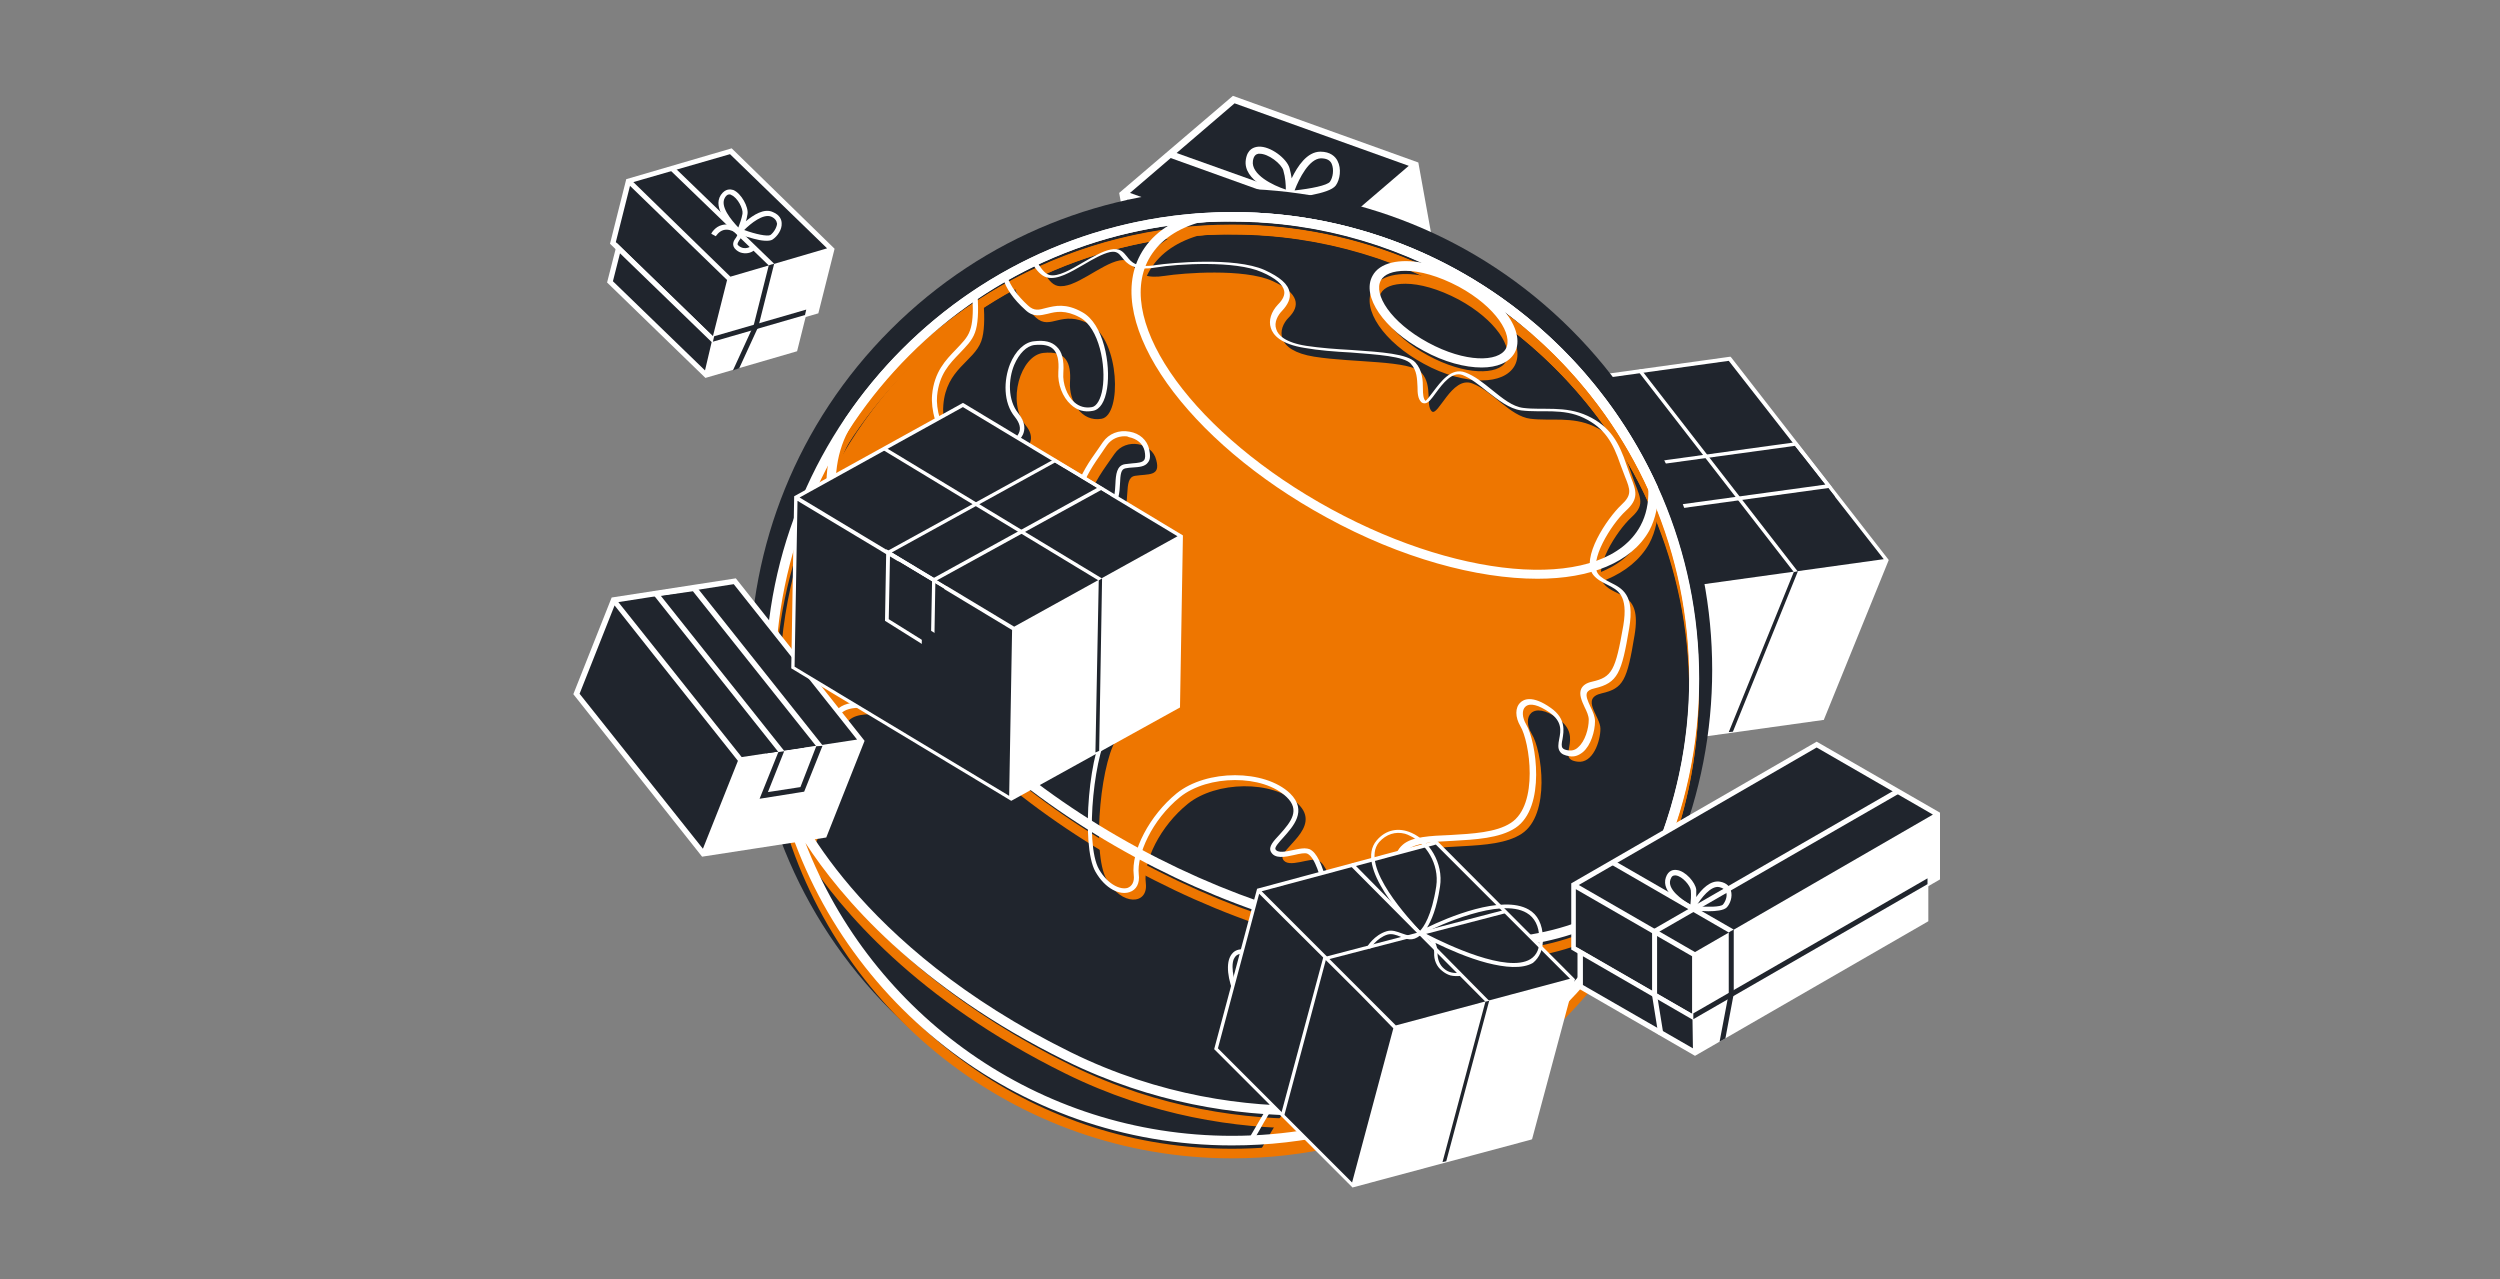 <svg width="600" height="307" viewBox="0 0 600 307" fill="none" xmlns="http://www.w3.org/2000/svg">
<rect x="0" y="0" width="600" height="307" fill="#808080" stroke="none"/>
<g clip-path="url(#clip0_1192:30548)">
<path d="M269.6 46.6L273.3 67.3L316.9 82.9L313.2 62.3L269.6 46.6Z" fill="#20252D"/>
<path d="M339.7 39.6L313.2 62.3L269.6 46.6L296.1 23.9L339.7 39.6Z" fill="#20252D"/>
<path d="M295.9 23L268.6 46.3L272.5 67.9L317 83.9L344.3 60.6L340.4 39L295.9 23ZM315.8 81.6L274 66.6L270.6 47.9L312.4 62.9L315.8 81.6ZM271.2 46.3L296.3 24.8L338.1 39.8L313 61.3L271.2 46.3Z" fill="white"/>
<path d="M316.9 82.9L319.1 94.2L277.7 79.3L275.7 68.1L316.9 82.9Z" fill="#20252D"/>
<path d="M316.7 82L274.6 66.9L277 80L319.3 95.2L343 74.8L340.6 61.5L316.7 82ZM278.4 78.7L276.7 69.4L316.1 83.6L317.9 93L278.4 78.7Z" fill="white"/>
<path d="M316.5 83.3L316.2 81.5L340.1 61L340.5 62.9L316.5 83.3Z" fill="#20252D"/>
<path d="M322.9 53L280.6 37.8L281.2 36.3L324.3 51.7L322.9 53Z" fill="white"/>
<path d="M328 87.7L326.3 89.1L326.5 72.9L322.9 53L324.3 51.7L328.1 72.7L328 87.7Z" fill="#20252D"/>
<path d="M321 38.6C320.5 37.6 319.3 36.4 316.9 36.4C313.7 36.4 311.4 39.9 310 42.8C309.9 42 309.7 41.2 309.5 40.4C308.9 38.1 304.9 35 302 35.2C301 35.3 299.4 35.7 299 38.3C298.2 43.4 305.9 46.3 308.4 47.2L308.3 47.6L309.4 47.5L310.3 47.7V47.4C311.4 47.3 313.1 47.1 314.8 46.8C317.3 46.3 319.8 45.6 320.6 44.5C321.6 43.1 322 40.5 321 38.6ZM300.7 38.6C300.9 37.3 301.5 37 302 36.9C302.1 36.9 302.2 36.9 302.2 36.9C304.4 36.8 307.6 39.4 308 40.9C308.5 42.6 308.6 44.4 308.6 45.5C305.5 44.5 300.2 41.9 300.7 38.6ZM319.2 43.6C318.6 44.5 314.5 45.3 310.7 45.7C311.8 42.8 314.2 38.1 317 38C318.3 38 319.2 38.4 319.6 39.3C320.2 40.7 319.9 42.6 319.2 43.6Z" fill="white"/>
<path d="M313.2 52.8C312.6 52.9 311.8 52.9 311 52.7C308.7 52.1 309 50.2 309.2 49.2C309.3 48.7 309.4 48.1 309.2 47.9C309.1 47.8 308.8 47.6 308.4 47.6C306.8 47.4 305.5 47.7 304.6 48.4C303.3 49.5 303.1 51.3 303.1 51.4L301.4 51.3C301.4 51.2 301.6 48.7 303.4 47.2C304.7 46.2 306.4 45.8 308.5 46C309.4 46.1 310 46.4 310.4 47C311 47.8 310.8 48.7 310.7 49.5C310.5 50.8 310.6 51 311.3 51.2C313.8 51.9 315 49.6 315.1 49.5L316.6 50.3C316.3 51.1 315.1 52.5 313.2 52.8Z" fill="white"/>
<path d="M407.3 140.801L369.5 92.401L415.1 86.101L452.9 134.401L407.3 140.801Z" fill="#20252D"/>
<path d="M369.5 92.4L354.2 130.4L391.9 178.8L407.3 140.8L369.5 92.4Z" fill="#20252D"/>
<path d="M415.5 85.801L415.3 85.601L369.2 92.001L353.6 130.401L391.7 179.201L437.5 172.801H437.7L453.3 134.401L415.5 85.801ZM391.8 178.001L354.6 130.401L369.6 93.301L387.9 116.701L406.8 140.901L391.8 178.001ZM370.3 92.801L414.9 86.601L452.1 134.201L407.5 140.401L370.3 92.801Z" fill="white"/>
<path d="M363.6 138.301L359.9 133.601C359.1 132.601 359 130.801 359.5 129.401L361.5 124.501C362 123.201 363.1 122.901 363.9 123.901L367.6 128.601C368.4 129.601 368.5 131.401 368 132.801L366 137.701C365.5 139.001 364.4 139.301 363.6 138.301Z" fill="#EE7600"/>
<path d="M363.1 136.701L359.6 132.201C358.7 131.001 358.4 128.901 358.9 127.501L361 122.201C361.6 120.801 362.8 120.601 363.7 121.801L367.2 126.301C368.1 127.501 368.4 129.601 367.9 131.001L365.8 136.301C365.2 137.701 364 137.901 363.1 136.701ZM363.6 122.501C362.9 121.601 362 121.701 361.5 122.801L359.4 128.101C359 129.201 359.2 130.801 359.9 131.701L363.4 136.201C364.1 137.101 365 137.001 365.5 135.901L367.6 130.601C368 129.501 367.8 127.901 367.1 127.001L363.6 122.501Z" fill="white"/>
<path d="M365.4 131.501C365.5 131.601 365.7 131.601 365.7 131.401C365.9 130.001 365.6 128.301 364.8 127.201C364 126.201 363 126.101 362.3 126.901C362.2 127.001 362.2 127.301 362.3 127.401L365.4 131.501Z" fill="#20252D"/>
<path d="M365.2 130.8L362.1 126.8C362 126.7 361.9 126.4 361.9 126.2C361.9 126 361.9 125.8 362 125.7C362.8 124.8 363.9 124.9 364.8 126C365.7 127.1 366.1 129 365.8 130.6C365.8 130.8 365.7 130.9 365.6 131C365.5 131 365.3 131 365.2 130.8ZM362.4 126.3L365.5 130.3C365.7 129.1 365.3 127.5 364.6 126.6C363.9 125.7 363 125.6 362.4 126.3Z" fill="white"/>
<path d="M361.7 132.1C361.4 131.7 361.3 130.9 361.5 130.4L361.6 130.1L362 130.6L361.9 130.9C361.8 131.1 361.9 131.4 362 131.5C362.1 131.7 362.3 131.6 362.4 131.4L363.7 128.2L364.1 128.7L362.8 131.9C362.5 132.5 362 132.5 361.7 132.1Z" fill="white"/>
<path d="M371.8 148.801L368.1 144.101C367.3 143.101 367.2 141.301 367.7 139.901L369.7 135.001C370.2 133.701 371.3 133.401 372.1 134.401L375.8 139.101C376.6 140.101 376.7 141.901 376.2 143.301L374.2 148.201C373.6 149.401 372.6 149.701 371.8 148.801Z" fill="#EE7600"/>
<path d="M371.3 147.201L367.8 142.701C366.9 141.501 366.6 139.401 367.1 138.001L369.2 132.701C369.8 131.301 371 131.101 371.9 132.301L375.4 136.801C376.3 138.001 376.6 140.101 376.1 141.501L374 146.801C373.4 148.201 372.2 148.401 371.3 147.201ZM371.7 133.001C371 132.101 370.1 132.201 369.6 133.301L367.5 138.601C367.1 139.701 367.3 141.301 368 142.201L371.5 146.701C372.2 147.601 373.1 147.501 373.6 146.401L375.7 141.101C376.1 140.001 375.9 138.401 375.2 137.501L371.7 133.001Z" fill="white"/>
<path d="M373.8 142.601L373.2 137.801C373.2 137.501 373 137.301 372.8 137.301L370.1 137.901C370 137.901 370 138.201 370.1 138.301L370.8 139.301C370.9 139.401 370.9 139.701 370.9 139.801L369.7 142.801C369.6 143.001 369.7 143.201 369.8 143.301L371.1 144.901C371.2 145.001 371.3 145.001 371.4 144.901L372.6 141.901C372.7 141.701 372.8 141.701 372.9 141.901L373.6 142.901C373.7 142.901 373.8 142.801 373.8 142.601Z" fill="#20252D"/>
<path d="M370.8 144.201L369.5 142.601C369.3 142.301 369.2 141.901 369.4 141.601L370.6 138.601L369.9 137.701C369.8 137.501 369.7 137.301 369.7 137.101C369.7 136.901 369.8 136.701 370 136.701L372.7 136.101C372.8 136.101 373 136.101 373.1 136.301C373.2 136.501 373.3 136.701 373.3 137.001L373.9 141.801C373.9 142.001 373.9 142.301 373.8 142.401C373.7 142.501 373.5 142.501 373.4 142.301L372.7 141.301L371.5 144.301C371.3 144.401 371 144.501 370.8 144.201ZM370.3 137.301L370.9 138.001C371.1 138.301 371.2 138.701 371 139.101L369.8 142.101L371.1 143.701L372.3 140.701C372.4 140.401 372.7 140.301 372.9 140.601L373.5 141.301L373 136.901C373 136.801 373 136.801 373 136.801C373 136.801 373 136.801 372.9 136.801L370.3 137.301Z" fill="white"/>
<path d="M440.4 119.201L395.8 125.301L388 115.201L432.5 109.101L440.4 119.201Z" fill="#20252D"/>
<path d="M393.2 123.401L384.7 112.501L431.2 106.101L439.7 117.001L393.2 123.401ZM386.3 113.101L393.6 122.401L438.1 116.301L430.8 107.001L386.3 113.101Z" fill="white"/>
<path d="M387.1 115.701L381 130.801L388.8 141.101L395 125.801L387.1 115.701Z" fill="#20252D"/>
<path d="M387.3 139.101L378.9 128.001L385.4 112.001L393.9 122.901L387.3 139.101ZM379.9 127.801L387.1 137.301L392.9 122.901L385.6 113.601L379.9 127.801Z" fill="white"/>
<path d="M388.3 157.8L380.5 147.8L386.9 132.2L394.6 142.1L388.3 157.8Z" fill="#20252D"/>
<path d="M388.4 158.4L380.1 147.8L386.7 131.4L395 142L388.4 158.4ZM380.9 147.7L388.2 157.1L394.2 142.2L386.9 132.8L380.9 147.7Z" fill="white"/>
<path d="M388.1 155.301L383 148.701L387.5 137.601L392.6 144.101L388.1 155.301Z" fill="#EE7600"/>
<path d="M388 154.5L382.4 147.3L387.2 135.4L392.8 142.6L388 154.5ZM383.1 147.2L387.7 153.1L391.9 142.7L387.3 136.8L383.1 147.2Z" fill="white"/>
<path d="M387.6 160.901C385.5 158.301 384.9 153.601 386.1 150.501C387.4 147.401 390 147.001 392.1 149.701C394.2 152.301 394.8 157.001 393.6 160.101C392.4 163.201 389.7 163.501 387.6 160.901ZM391.9 150.301C390.1 148.001 387.7 148.301 386.6 151.001C385.5 153.801 386.1 157.901 387.9 160.201C389.7 162.501 392.1 162.201 393.2 159.501C394.3 156.801 393.7 152.601 391.9 150.301Z" fill="white"/>
<path d="M388.2 159.5C386.7 157.6 386.2 154.1 387.1 151.8C388 149.5 390 149.2 391.5 151.2C393 153.1 393.5 156.6 392.6 158.9C391.7 161.1 389.7 161.4 388.2 159.5ZM391.3 151.8C390 150.1 388.3 150.4 387.5 152.3C386.7 154.2 387.1 157.2 388.4 158.8C389.7 160.5 391.4 160.2 392.2 158.3C393 156.4 392.6 153.5 391.3 151.8Z" fill="white"/>
<path d="M430.6 137.401L393 88.901L393.8 88.601L431.5 137.201L430.6 137.401Z" fill="white"/>
<path d="M415.9 175.601L414.9 175.701L430.5 137.301L431.5 137.101L415.9 175.601Z" fill="#20252D"/>
<path d="M377.096 242.449C422.201 197.344 422.201 124.214 377.096 79.109C331.99 34.004 258.861 34.004 213.755 79.109C168.65 124.214 168.65 197.344 213.755 242.449C258.861 287.554 331.99 287.554 377.096 242.449Z" fill="#20252D"/>
<path d="M369 142C354.5 142 336.3 137.1 318.4 127.3C284.8 109 264.7 80.7 273.7 64.2C276.2 59.6 280.6 56.3 286.9 54.4H287.2C290.4 54.2 293.2 54 295.8 54C339.6 54 379.7 79.8 397.8 119.8L397.9 120V120.2C398.1 124 397.4 127.5 395.8 130.5C391.5 138.1 381.7 142 369 142ZM287.4 56.6C281.8 58.3 277.9 61.3 275.7 65.3C267.3 80.7 287 107.6 319.5 125.3C352 143 385.3 144.8 393.7 129.3C395.1 126.7 395.7 123.8 395.6 120.5C377.8 81.5 338.6 56.3 295.8 56.3C293.2 56.2 290.5 56.3 287.4 56.6Z" fill="#EE7600"/>
<path d="M351.8 230.9C351.1 230.9 350.4 230.9 349.8 230.9C325.3 230.5 297.8 222.6 272.2 208.7C246.6 194.8 225 176 211.5 155.8C198.4 136.2 194.8 117.9 201.6 105.4L202.9 103.2C223.9 72.3 258.5 53.9 295.7 53.9C357.5 53.9 407.7 104.2 407.7 165.9C407.7 181.9 404.4 197.3 397.8 211.9L397.3 213.1L397.2 213C390.2 224.5 373.8 230.9 351.8 230.9ZM295.7 56.2C259.3 56.2 225.3 74.2 204.8 104.4L203.6 106.5C197.3 118.2 200.9 135.6 213.4 154.5C226.7 174.4 247.9 192.9 273.2 206.6C298.5 220.3 325.7 228.1 349.8 228.6C372.6 229 389.4 222.6 395.7 210.9L396 210.4C402.2 196.3 405.4 181.4 405.4 166C405.4 105.5 356.2 56.2 295.7 56.2Z" fill="#EE7600"/>
<path d="M407.7 166C407.7 104.2 357.4 54 295.7 54C233.9 54 183.7 104.3 183.7 166C183.7 175.8 185 185.3 187.3 194.3V194.4C199.9 242.5 243.7 278 295.7 278C313.2 278 329.8 274 344.5 266.8C344.6 266.8 344.6 266.8 344.6 266.8C382 248.5 407.7 210.2 407.7 166ZM342.7 85.3C333.7 80.4 329.6 73.7 331.4 70.4C332.2 68.9 334.3 68.1 337.3 68.1C340.7 68.1 345.2 69.3 350.1 71.9C359.1 76.8 363.2 83.5 361.4 86.8C359.6 90 351.7 90.2 342.7 85.3ZM295.7 275.7C249.1 275.7 209.2 246.5 193.3 205.4C201.7 218.3 219.9 240 255.8 257.7C276.7 268 296.9 270.8 312.8 270.8C320.4 270.8 327.1 270.1 332.3 269.4C320.8 273.5 308.5 275.7 295.7 275.7ZM343.7 264.6C340.1 265.7 300.1 276.9 256.9 255.6C205.2 230.1 190.6 196.3 189.6 193.6C187.3 184.7 186.1 175.5 186.1 165.9C186.1 105.4 235.3 56.2 295.8 56.2C312.2 56.2 327.7 59.8 341.6 66.2C335.9 65.1 331.1 66.1 329.4 69.3C326.7 74.2 332.1 82.1 341.7 87.3C346.6 90 351.6 91.3 355.6 91.3C359.3 91.3 362.2 90.1 363.5 87.8C365 85.1 364 81.4 361.1 77.8C388 97.8 405.5 129.9 405.5 165.9C405.4 209.3 380.2 246.8 343.7 264.6Z" fill="#EE7600"/>
<path d="M384.9 140.101C382.2 136.601 387.9 127.501 391.6 124.101C395.2 120.801 393.4 119.201 391.6 113.801C389.8 108.301 387.7 104.701 382.5 102.301C377.3 99.901 372.2 101.101 367.3 100.501C362.4 99.901 358.2 93.801 353.3 92.001C348.4 90.201 345.1 100.201 343.6 98.701C342.1 97.201 343.9 92.601 341.2 89.501C338.5 86.401 324.8 87.101 315.4 85.601C306 84.101 306.6 78.901 309.3 76.201C312 73.501 312 70.401 305.3 67.401C298.5 64.401 284 65.501 279.6 66.201C270.8 67.601 273.2 61.601 268.7 62.501C264.1 63.401 257.8 69.501 253.8 68.601C252.4 68.301 251.3 66.701 250.4 65.101C248 66.201 245.7 67.501 243.4 68.701C244.2 71.601 246.5 74.201 248.6 76.201C252.2 79.501 254.7 74.101 261.7 77.901C268.7 81.701 269.3 99.601 264.4 100.501C259.5 101.401 256.5 96.201 256.8 91.701C257.1 87.101 255.9 84.101 250.4 84.701C244.9 85.301 241.6 96.501 246.1 102.001C250.7 107.501 242.5 111.101 235.8 111.101C229.1 111.101 225.9 102.401 226.4 97.201C227.1 88.501 233.7 86.801 235.5 81.901C236.3 79.701 236.3 76.201 236.1 73.101C206.5 93.001 187.1 126.801 187.1 165.101C187.1 178.901 189.6 192.101 194.3 204.301C195.7 202.701 196.7 200.901 196.7 199.301C196.8 194.601 193.4 189.901 196.7 190.501C200 191.101 201.3 189.301 201.7 179.001C202.2 168.701 208.5 172.301 217.5 171.101C226.5 169.901 227.1 169.901 222.9 165.101C218.7 160.301 216.2 150.801 216.6 140.501C217.1 129.001 226.1 116.501 229.2 117.101C232.2 117.701 229.9 121.601 226.1 129.401C222 138.001 222.5 156.401 229.1 161.601C235.8 166.801 253.1 159.901 251.6 154.701C250.1 149.501 243.4 151.701 241.9 141.501C240.4 131.401 248.9 126.701 247.7 134.301C246.5 141.901 254.1 150.101 259.2 152.201C264.4 154.301 265.6 161.901 263.7 166.901C260.7 174.601 272.9 172.001 268.6 176.501C264.3 181.101 261.9 204.701 265.6 211.101C269.2 217.501 275.6 217.201 275 212.001C274.3 206.801 278.4 198.301 285.1 192.901C291.8 187.501 305.4 187.101 311.5 192.901C317.6 198.701 306.6 203.801 307.9 206.201C309.1 208.601 314.6 205.601 316.4 206.501C318.2 207.401 319.4 211.101 320.3 214.701C321.2 218.301 322.9 224.501 327.6 226.001C333.6 227.801 340.9 223.501 341.2 218.701C341.5 213.801 335.1 209.001 339.4 205.301C343.7 201.701 358.2 204.701 365.2 200.101C372.2 195.501 370.1 180.101 367.6 176.101C365.2 172.201 367.6 167.901 374 172.501C380.4 177.101 373.1 182.101 378.6 182.801C382.3 183.301 384.1 177.901 384.1 174.901C384.1 171.901 379.2 167.601 384.4 166.401C389.6 165.201 390.5 163.401 392.3 152.401C394.1 141.701 387.7 143.601 384.9 140.101ZM272.4 114.201C269.2 114.701 271.9 121.501 268.7 124.001C265.5 126.401 259.4 125.001 260.9 120.601C262.6 115.501 264.8 112.801 267.5 108.901C270.2 105.001 276.5 106.201 277.5 110.401C278.6 114.401 275.6 113.701 272.4 114.201Z" fill="#EE7600"/>
<path d="M328.2 224.9C327.1 224.9 326.1 224.8 325.1 224.4C319.9 222.8 318.2 216.001 317.4 212.701C317 211.001 315.7 205.8 313.8 204.9C313.2 204.6 311.9 204.901 310.6 205.201C308.4 205.701 305.9 206.2 305 204.4C304.4 203.2 305.6 201.901 307.1 200.301C310 197.101 312 194.401 308.8 191.301C303.1 185.801 289.9 185.901 283.2 191.301C276.4 196.801 272.8 205.201 273.3 209.801C273.6 212.001 272.7 213.601 271.1 214.101C268.8 214.901 265.3 213.401 262.9 209.201C259.3 202.901 261.4 178.801 266 173.901C266.8 173.101 266.8 172.701 266.8 172.601C266.7 172.201 265.7 171.801 264.8 171.501C262.5 170.601 259.1 169.301 261 164.501C262.9 159.601 261.5 152.501 256.8 150.601C251.3 148.301 243.7 139.801 244.9 132.101C245.2 130.301 244.9 129.401 244.5 129.101C244.1 128.801 243.5 129.201 243.2 129.301C241.6 130.301 239.5 133.801 240.3 139.301C241.2 145.101 243.8 146.701 246.1 148.101C247.8 149.101 249.4 150.101 250 152.401C250.5 154.101 249.4 156.101 246.7 157.901C241.6 161.401 231.5 163.801 226.5 160.001C219.3 154.501 219.3 135.401 223.3 127.101C223.7 126.201 224.2 125.301 224.5 124.501C226.6 120.201 228.1 117.101 227.6 116.001C227.5 115.801 227.4 115.601 226.8 115.501C226.7 115.501 226.2 115.501 225.1 116.301C221.1 119.401 215.3 129.401 214.9 138.401C214.5 148.301 216.9 157.801 221.1 162.601C223.1 164.901 224.1 166.101 223.7 167.201C223.2 168.501 221.2 168.801 215.7 169.501H215.4C213 169.801 210.8 169.801 208.9 169.801C203.4 169.801 200.4 169.801 200.1 176.801C199.8 184.001 199.1 187.1 197.5 188.4C196.5 189.2 195.3 189.1 194.4 188.9C193.9 188.8 193.7 188.9 193.7 188.9C193.5 189.2 193.9 190.601 194.2 191.701C194.6 193.301 195.2 195.201 195.1 197.201C195.1 198.801 194.2 200.701 192.5 202.601L191.9 203.301L191.6 202.4C186.8 189.8 184.4 176.501 184.4 162.901C184.4 125.701 202.8 91.201 233.7 70.4L234.5 69.8L234.6 70.8C234.9 74.9 234.7 77.9 234 79.8C233.3 81.8 231.8 83.201 230.3 84.8C227.9 87.3 225.4 89.8 224.9 95.001C224.6 98.1 225.8 102.801 228.4 105.801C229.9 107.401 231.7 108.301 233.7 108.301C238 108.301 243.2 106.701 244.5 104.001C245.1 102.801 244.7 101.501 243.6 100.101C240.7 96.6 240.9 91.201 242.4 87.4C243.7 84.201 245.9 82.1 248.2 81.9C250.7 81.6 252.4 82.001 253.6 83.201C254.9 84.4 255.4 86.4 255.2 89.501C255 92.1 256.1 95.001 257.8 96.501C259 97.6 260.5 98.001 262.1 97.701C263.2 97.501 264.2 95.8 264.6 93.3C265.5 87.8 263.8 78.701 259.2 76.201C255.7 74.3 253.4 74.8 251.5 75.3C249.7 75.701 248 76.201 246.1 74.4C243.2 71.8 241.4 69.201 240.7 66.701L240.6 66.3L241 66.1C243.5 64.701 245.8 63.501 248 62.401L248.5 62.2L248.8 62.7C249.7 64.201 250.7 65.701 251.9 66.001C253.9 66.501 257 64.701 259.9 63.001C262.2 61.7 264.5 60.3 266.5 59.901C268.8 59.401 269.6 60.501 270.5 61.6C271.5 62.901 272.7 64.4 277.5 63.6C280.9 63.1 296.3 61.6 303.5 64.8C307.2 66.501 309.2 68.201 309.5 70.201C309.8 71.6 309.1 73.1 307.7 74.6C306.7 75.6 305.7 77.4 306.3 79.001C306.7 80.4 308.4 82.201 313.5 83.001C316.8 83.501 320.7 83.8 324.5 84.001C331.6 84.501 337.8 84.9 339.7 87.001C341.4 88.9 341.5 91.3 341.5 93.3C341.5 94.6 341.6 95.701 342.1 96.201C342.4 96.1 343.2 95.001 343.9 94.1C345.8 91.6 348.3 88.1 351.7 89.4C353.9 90.201 356 91.9 358.1 93.6C360.6 95.6 363 97.6 365.6 97.9C370.4 98.501 375.6 97.3 381 99.8C386.4 102.301 388.6 106.201 390.4 111.701C390.8 112.801 391.1 113.701 391.4 114.501C392.7 117.801 393.4 119.701 390.2 122.601C386.6 125.901 381.2 134.801 383.6 137.801C384.3 138.701 385.4 139.201 386.5 139.801C389.3 141.201 392.4 142.701 391 150.801C389.2 161.501 388.3 163.901 382.7 165.201C381.7 165.401 381.1 165.801 380.9 166.201C380.5 167.001 381.1 168.301 381.7 169.601C382.3 170.801 382.8 172.001 382.8 173.101C382.8 175.501 381.8 178.901 379.9 180.501C378.9 181.301 377.9 181.701 376.7 181.501C375.5 181.301 374.8 181.001 374.4 180.401C373.8 179.601 374 178.501 374.2 177.401C374.6 175.401 375 173.201 371.9 171.001C369.3 169.201 367.2 168.601 366.1 169.601C365.2 170.401 365.3 172.201 366.3 173.901C368.7 177.901 371.1 193.801 363.7 198.701C359.9 201.201 354 201.501 348.7 201.801C344.1 202.001 339.8 202.3 337.9 203.9C335.8 205.7 336.6 207.701 338.1 210.801C339 212.701 340 214.701 339.9 216.801C339.8 219.001 338.3 221.201 336 222.801C333.4 224.101 330.7 224.9 328.2 224.9ZM313.1 203.601C313.6 203.601 314 203.701 314.3 203.801C316 204.601 317.3 207.3 318.6 212.4C319.4 215.5 321 221.901 325.5 223.301C328.5 224.201 332.1 223.601 334.9 221.601C337 220.201 338.2 218.301 338.3 216.501C338.4 214.701 337.5 212.801 336.6 211.001C335.2 208.101 333.8 205.201 336.7 202.701C338.9 200.801 343.2 200.6 348.2 200.4C353.3 200.1 359.1 199.801 362.6 197.501C369.4 193.101 367.1 177.901 364.9 174.301C363.6 172.101 363.6 169.801 364.9 168.601C365.6 167.901 367.7 166.701 372.2 169.901C375.9 172.501 375.3 175.501 375 177.401C374.8 178.301 374.7 179.101 375 179.501C375.2 179.801 375.7 180.001 376.5 180.101C377.3 180.201 378.1 180.001 378.8 179.301C380.4 177.901 381.3 174.901 381.3 172.701C381.3 171.801 380.8 170.701 380.3 169.701C379.6 168.201 378.9 166.601 379.5 165.301C379.9 164.501 380.7 163.901 382.1 163.601C386.9 162.501 387.7 161.001 389.6 150.101C390.8 142.801 388.3 141.601 385.7 140.301C384.5 139.701 383.3 139.101 382.4 138.001C379.2 134.001 385.8 124.301 389.1 121.201C391.7 118.801 391.3 117.601 390 114.401C389.7 113.601 389.3 112.601 388.9 111.501C387.1 106.201 385.1 102.701 380.1 100.301C375.1 97.9 370 99.1 365.1 98.501C362.2 98.1 359.6 96.001 357 94.001C355 92.4 353 90.8 351 90.001C348.5 89.1 346.3 92.001 344.6 94.3C343.5 95.8 342.8 96.8 341.9 96.8C341.6 96.8 341.3 96.701 341.1 96.501C340.3 95.701 340.2 94.4 340.2 92.8C340.1 91.001 340.1 88.9 338.6 87.3C337 85.501 330.5 85.1 324.2 84.6C320.4 84.4 316.5 84.1 313.1 83.501C307.4 82.6 305.5 80.4 305 78.701C304.4 76.9 305.1 74.8 306.7 73.1C307.9 71.9 308.4 70.8 308.2 69.8C307.9 68.3 306.1 66.701 302.8 65.3C296.5 62.501 282.7 63.3 277.4 64.201C272 65.1 270.4 63.2 269.3 61.8C268.5 60.8 268 60.2 266.4 60.501C264.6 60.901 262.3 62.2 260.1 63.501C256.8 65.4 253.8 67.201 251.3 66.6C249.8 66.201 248.7 64.8 247.8 63.3C245.9 64.201 243.9 65.3 241.8 66.501C242.5 68.6 244.2 71.001 246.7 73.3C248.2 74.701 249.3 74.4 251.1 73.9C253.2 73.4 255.8 72.701 259.7 74.9C264.9 77.701 266.6 87.501 265.7 93.201C265.2 96.4 264 98.3 262.3 98.6C260.3 99.001 258.5 98.501 257 97.1C255 95.3 253.8 92.201 254 89.201C254.2 86.501 253.8 84.8 252.8 83.8C251.9 82.9 250.4 82.6 248.3 82.8C246.4 83.001 244.6 84.8 243.4 87.6C242 91.001 241.8 96.001 244.4 99.201C246.2 101.401 246 103.201 245.5 104.301C244 107.501 238.3 109.301 233.7 109.301C231.4 109.301 229.3 108.301 227.5 106.401C224.6 103.201 223.4 98.201 223.7 94.8C224.2 89.201 227 86.4 229.4 83.9C230.8 82.4 232.2 81.1 232.8 79.3C233.4 77.701 233.6 75.1 233.4 71.8C203.4 92.4 185.4 126.401 185.4 162.801C185.4 175.901 187.7 188.7 192.2 200.9C193.2 199.5 193.8 198.201 193.8 197.001C193.8 195.201 193.3 193.3 192.9 191.9C192.4 190.1 192 188.801 192.7 188.101C193.2 187.501 194.2 187.701 194.5 187.701C195.5 187.901 196.2 187.801 196.7 187.401C197.9 186.401 198.5 183.301 198.8 176.701C199.2 168.501 203.4 168.501 208.8 168.501C210.7 168.501 212.8 168.501 215.1 168.201H215.4C219.3 167.701 222.2 167.301 222.4 166.601C222.6 166.101 221.1 164.301 220.1 163.201C215.7 158.201 213.2 148.401 213.6 138.201C214 128.801 220 118.501 224.2 115.201C225.2 114.401 226.1 114.001 226.9 114.201C227.7 114.401 228.2 114.701 228.5 115.301C229.3 116.901 227.9 119.701 225.4 124.801C225 125.601 224.6 126.501 224.2 127.401C220.1 136.001 220.9 154.101 227.1 158.901C231.6 162.401 241.2 160.001 245.9 156.801C248 155.301 249 153.801 248.7 152.601C248.1 150.701 246.9 149.901 245.3 149.001C242.9 147.501 239.9 145.701 239 139.401C238.2 134.101 240.1 129.801 242.4 128.301C243.3 127.701 244.2 127.601 244.9 128.101C245.6 128.501 246.3 129.601 245.8 132.201C244.7 139.401 251.8 147.301 257 149.501C262.3 151.701 263.9 159.501 261.8 164.901C260.4 168.601 262.7 169.501 265 170.401C266.3 170.901 267.4 171.401 267.7 172.401C267.9 173.101 267.5 173.801 266.7 174.801C262.8 179.001 260.1 202.401 263.8 208.701C265.9 212.301 268.9 213.601 270.6 213.101C271.7 212.701 272.3 211.601 272.1 210.001C271.4 204.301 275.9 195.7 282.4 190.4C289.6 184.6 303.5 184.6 309.6 190.4C313.9 194.6 310.3 198.401 308 201.001C307 202.101 305.9 203.301 306.1 203.801C306.6 204.801 308.6 204.401 310.4 204.001C311.3 203.801 312.3 203.601 313.1 203.601ZM262.7 123.401C261.5 123.401 260.3 123.101 259.3 122.401C257.9 121.401 257.4 119.801 258 118.001C259.5 113.501 261.4 110.801 263.6 107.701C264 107.201 264.3 106.601 264.7 106.101C266.1 104.101 268.5 103.101 271.1 103.601C273.5 104.001 275.3 105.601 275.8 107.801C276.1 109.301 276.1 110.301 275.5 111.001C274.8 112.001 273.4 112.101 271.8 112.201C271.3 112.201 270.7 112.301 270.1 112.401C269 112.601 268.9 113.901 268.8 116.101C268.7 118.301 268.5 120.701 266.7 122.101C265.7 123.001 264.2 123.401 262.7 123.401ZM269.9 104.701C268.4 104.701 266.8 105.301 265.7 106.801C265.3 107.401 264.9 107.901 264.6 108.401C262.4 111.601 260.6 114.101 259.2 118.401C258.8 119.701 259.1 120.801 260 121.501C261.6 122.601 264.4 122.501 266.1 121.201C267.5 120.101 267.6 118.101 267.7 116.101C267.8 113.901 268 111.701 270 111.401C270.6 111.301 271.2 111.301 271.8 111.201C273.1 111.101 274.2 111.001 274.6 110.401C274.9 110.001 274.9 109.201 274.7 108.201C274.3 106.501 272.9 105.301 270.9 104.901C270.6 104.701 270.2 104.701 269.9 104.701Z" fill="white"/>
<path d="M337.2 257.201C328.1 262.401 320.4 261.201 313.5 263.001C308.7 264.201 306.3 269.801 302.5 276.101C325.8 275.201 347.2 267.201 364.6 254.101C364.5 253.101 364.2 252.101 363.8 251.201C359.3 239.601 346.3 252.101 337.2 257.201Z" fill="#EE7600"/>
<path d="M299.1 274.4L299.6 273.5C300.2 272.5 300.7 271.6 301.3 270.6C304.2 265.6 306.7 261.2 311 260.1C313.3 259.5 315.7 259.2 318.2 259C323.3 258.4 328.6 257.8 334.6 254.4C336.4 253.4 338.4 252.1 340.4 250.7C346.5 246.6 352.8 242.4 357.5 243.8C359.5 244.4 361 246 362 248.6C362.4 249.6 362.6 250.5 362.8 251.6L362.9 251.9L362.6 252.1C344.5 265.7 322.9 273.3 300.2 274.2L299.1 274.4ZM355.5 244.7C351.4 244.7 345.9 248.4 341 251.7C338.9 253.1 336.9 254.4 335.1 255.5C328.9 259 323.2 259.7 318.2 260.2C315.7 260.5 313.4 260.7 311.2 261.3C307.4 262.3 305.1 266.2 302.3 271.2C301.9 271.8 301.6 272.5 301.2 273.1C323.2 272 344 264.6 361.7 251.5C361.5 250.6 361.3 249.8 361 249.1C360.1 246.8 358.9 245.5 357.2 245C356.7 244.7 356.1 244.7 355.5 244.7Z" fill="white"/>
<path d="M302.5 231C292.6 227.4 299.3 248 308.4 251.7C316.3 254.9 325.7 253.4 325.4 250.3C325.1 247.3 320.2 249.8 313.3 244.3C306.4 238.9 307.2 232.8 302.5 231Z" fill="#EE7600"/>
<path d="M315.4 251.8C312.4 251.8 309 251.2 305.9 250C299 247.2 293.1 234.9 295.1 229.9C295.6 228.7 296.8 227 300.4 228.3C302.9 229.2 304 231.3 305.3 233.7C306.6 236.2 308 239 311.4 241.7C315 244.6 318 245.2 320.2 245.6C322.1 246 323.6 246.3 323.7 248.1C323.8 248.7 323.6 249.5 322.6 250.2C321.2 251.1 318.5 251.8 315.4 251.8ZM298.1 228.9C296.6 228.9 296.3 229.9 296.1 230.2C294.5 234.3 299.7 246.2 306.3 248.8C312.7 251.4 319.7 250.7 321.9 249.1C322.4 248.8 322.6 248.4 322.5 248C322.4 247.1 321.9 246.9 319.9 246.5C317.7 246.1 314.5 245.4 310.6 242.4C307 239.5 305.4 236.5 304.2 234C303 231.7 302.1 229.9 300 229.1C299.2 229 298.6 228.9 298.1 228.9Z" fill="white"/>
<path d="M351.8 234.701C346 229.501 356 221.001 361.3 221.501C366.6 222.001 366 227.101 362.8 232.201C359.6 237.301 355.1 237.601 351.8 234.701Z" fill="#EE7600"/>
<path d="M354 234.8C352.3 234.8 350.6 234.1 349.1 232.8C347.1 231 346.6 228.6 347.7 226.1C349.5 222 355.2 218.2 359 218.6C361.5 218.9 362.5 220 363 221C364 223.1 363.3 226.5 360.9 230.2C359.2 232.8 357.1 234.4 354.8 234.7C354.6 234.7 354.3 234.8 354 234.8ZM358.4 219.7C355.1 219.7 350.3 223 348.8 226.5C347.9 228.6 348.2 230.4 349.9 231.9C351.4 233.2 353.1 233.8 354.7 233.5C356.7 233.2 358.5 231.8 360 229.5C362.1 226.2 362.8 223.2 362 221.4C361.5 220.4 360.5 219.8 358.9 219.6C358.7 219.7 358.6 219.7 358.4 219.7Z" fill="white"/>
<path d="M369 138.9C354.5 138.9 336.3 134 318.4 124.2C284.8 105.9 264.7 77.6 273.7 61.1C276.2 56.5 280.6 53.2 286.9 51.3H287.2C290.4 51.1 293.2 50.9 295.8 50.9C339.6 50.9 379.7 76.7 397.8 116.7L397.9 116.9V117.1C398.1 120.9 397.4 124.4 395.8 127.4C391.5 135 381.7 138.9 369 138.9ZM287.4 53.5C281.8 55.2 277.9 58.2 275.7 62.2C267.3 77.6 287 104.5 319.5 122.2C352 139.9 385.3 141.7 393.7 126.2C395.1 123.6 395.7 120.7 395.6 117.4C377.8 78.4 338.6 53.2 295.8 53.2C293.2 53.1 290.5 53.2 287.4 53.5Z" fill="white"/>
<path d="M351.8 227.8C351.1 227.8 350.4 227.8 349.8 227.8C325.3 227.4 297.8 219.5 272.2 205.6C246.6 191.7 225.1 172.9 211.6 152.8C198.5 133.2 194.9 114.9 201.7 102.4L203 100.2C224 69.3 258.6 50.9 295.8 50.9C357.6 50.9 407.8 101.2 407.8 162.9C407.8 178.9 404.5 194.3 397.9 208.9L397.4 210.1L397.3 210C390.2 221.4 373.8 227.8 351.8 227.8ZM295.7 53.1C259.3 53.1 225.3 71.1 204.8 101.3L203.6 103.4C197.3 115.1 200.9 132.5 213.4 151.4C226.7 171.3 247.9 189.8 273.2 203.5C298.5 217.2 325.7 225 349.8 225.5C372.6 225.9 389.4 219.5 395.7 207.8L396 207.3C402.2 193.2 405.4 178.3 405.4 162.9C405.4 102.4 356.2 53.1 295.7 53.1Z" fill="white"/>
<path d="M407.7 162.9C407.7 101.1 357.4 50.9 295.7 50.9C233.9 50.9 183.7 101.2 183.7 162.9C183.7 172.7 185 182.2 187.3 191.2V191.3C199.9 239.4 243.7 274.9 295.7 274.9C313.2 274.9 329.8 270.9 344.5 263.7C344.6 263.7 344.6 263.7 344.6 263.7C382 245.4 407.7 207.1 407.7 162.9ZM342.7 82.2C333.7 77.3 329.6 70.6 331.4 67.3C332.2 65.8 334.3 65 337.3 65C340.7 65 345.2 66.2 350.1 68.8C359.1 73.7 363.2 80.4 361.4 83.7C359.6 86.9 351.7 87.1 342.7 82.2ZM295.7 272.6C249.1 272.6 209.2 243.4 193.3 202.3C201.7 215.2 219.9 236.9 255.8 254.6C276.7 264.9 296.9 267.7 312.8 267.7C320.4 267.7 327.1 267 332.3 266.3C320.8 270.4 308.5 272.6 295.7 272.6ZM343.7 261.5C340.1 262.6 300.1 273.8 256.9 252.5C205.2 227 190.6 193.2 189.6 190.5C187.3 181.6 186.1 172.4 186.1 162.8C186.1 102.3 235.3 53.1 295.8 53.1C312.2 53.1 327.7 56.7 341.6 63.1C335.9 62 331.1 63 329.4 66.2C326.7 71.1 332.1 79 341.7 84.2C346.6 86.9 351.6 88.2 355.6 88.2C359.3 88.2 362.2 87 363.5 84.7C365 82 364 78.3 361.1 74.7C388 94.7 405.5 126.8 405.5 162.8C405.4 206.2 380.2 243.7 343.7 261.5Z" fill="white"/>
<path d="M147.3 144.001L138.4 166.601L168.9 205.001L177.8 182.401L147.3 144.001Z" fill="#20252D"/>
<path d="M206.9 177.901L177.8 182.401L147.3 144.001L176.4 139.501L206.9 177.901Z" fill="#20252D"/>
<path d="M176.6 138.801L146.8 143.401L137.6 166.601L168.5 205.601L198.3 201.001L207.5 177.801L176.6 138.801ZM168.7 203.701L139.1 166.501L147.5 145.301L156.6 156.801L177.1 182.601L168.7 203.701ZM157.8 156.301L148.4 144.501L176.1 140.201L205.7 177.501L178 181.701L157.8 156.301Z" fill="white"/>
<path d="M183.9 180.801L156.1 145.901L165.3 144.601L193 179.401L183.9 180.801Z" fill="#20252D"/>
<path d="M187.7 181.601L156.3 142.101L166.9 140.501L198.3 180.001L187.7 181.601ZM158.6 143.001L188.2 180.201L195.9 179.101L166.3 141.901L158.6 143.001Z" fill="white"/>
<path d="M182.3 191.701L186.8 180.501L188.2 180.301L184.3 190.101L192.1 188.901L195.9 179.101L197.4 179.001L193 190.001L182.3 191.701Z" fill="#20252D"/>
<path d="M377.7 212.4V227.6L406.7 244.4V229.2L377.7 212.4Z" fill="#20252D"/>
<path d="M465 195.5L406.7 229.2L377.7 212.4L436 178.7L465 195.5Z" fill="#20252D"/>
<path d="M436 178L377.1 212V227.9L406.8 245L465.7 211V195.1L436 178ZM406.1 243.3L378.2 227.2V213.4L406.1 229.5V243.3ZM378.9 212.4L436 179.4L463.9 195.5L406.8 228.5L378.9 212.4Z" fill="white"/>
<path d="M406.7 244.4L406.9 252.7L379.3 236.7V228.5L406.7 244.4Z" fill="#20252D"/>
<path d="M406.7 243.7L378.6 227.5V237.1L406.8 253.4L462.8 221.1V211.3L406.7 243.7ZM379.9 236.4V229.5L406.2 244.7L406.3 251.6L379.9 236.4Z" fill="white"/>
<path d="M406.4 244.6V243.2L462.6 210.8V212.2L406.4 244.6Z" fill="#20252D"/>
<path d="M398 248.3L396.5 238.9V223.2L455.1 189.4L455.7 190.5L397.7 223.9V238.8L399.2 248.1L398 248.3Z" fill="white"/>
<path d="M414.9 223.8L386.7 207.5L387.3 206.5L416.1 223.1L414.9 223.8Z" fill="white"/>
<path d="M414.1 249.2L412.7 250L414.9 238.4V223.8L416.1 223.1V238.5L414.1 249.2Z" fill="#20252D"/>
<path d="M415.4 213.7C415.2 212.9 414.5 211.9 412.8 211.6C410.5 211.2 408.4 213.4 407.1 215.3C407.1 214.7 407.1 214.1 407.1 213.5C406.9 211.8 404.5 209 402.4 208.8C401.7 208.7 400.4 208.8 399.8 210.6C398.6 214.1 403.6 217.2 405.4 218.1L405.3 218.3L406.1 218.4L406.7 218.7V218.5C407.5 218.6 408.7 218.7 410 218.7C411.8 218.7 413.7 218.5 414.4 217.8C415.2 217 415.9 215.2 415.4 213.7ZM400.9 211.1C401.2 210.2 401.6 210.1 402 210.1C402.1 210.1 402.1 210.1 402.2 210.1C403.8 210.3 405.7 212.6 405.8 213.7C405.9 214.9 405.8 216.3 405.7 217.1C403.6 215.9 400.1 213.4 400.9 211.1ZM413.5 217.1C412.9 217.7 409.9 217.7 407.1 217.5C408.2 215.6 410.6 212.5 412.6 212.9C413.5 213.1 414.1 213.5 414.3 214.2C414.6 215.1 414.1 216.4 413.5 217.1Z" fill="white"/>
<path d="M439.3 194.8L433 198.4C431.7 199.2 429.4 199.1 427.9 198.2L422.3 195C420.8 194.1 420.6 192.8 421.9 192.1L428.2 188.5C429.5 187.7 431.8 187.8 433.3 188.7L438.9 191.9C440.4 192.7 440.6 194 439.3 194.8Z" fill="#20252D"/>
<path d="M150.8 43.4L147.1 58.3L171.5 81.9L175.2 67L150.8 43.4Z" fill="#20252D"/>
<path d="M199.7 59.901L175.2 67.001L150.8 43.401L175.4 36.301L199.7 59.901Z" fill="#20252D"/>
<path d="M175.6 35.601L150.3 43.001L146.4 58.501L171.2 82.501L196.4 75.201L200.3 59.701L175.6 35.601ZM171.1 80.701L147.8 58.101L151.2 44.601L174.5 67.201L171.1 80.701ZM152 43.701L175.2 37.001L198.5 59.601L175.3 66.401L152 43.701Z" fill="white"/>
<path d="M171.5 81.901L169.6 90.001L146.4 67.701L148.4 59.601L171.5 81.901Z" fill="#20252D"/>
<path d="M171.6 81.2L148.1 58.4L145.7 67.8L169.3 90.7L191.3 84.3L193.7 74.7L171.6 81.2ZM147.1 67.5L148.8 60.8L170.8 82.1L169.2 88.9L147.1 67.5Z" fill="white"/>
<path d="M171.1 82.001L171.4 80.701L193.5 74.301L193.2 75.601L171.1 82.001Z" fill="#20252D"/>
<path d="M184.5 63.701L160.9 40.901L161.7 40.001L185.8 63.301L184.5 63.701Z" fill="white"/>
<path d="M177.4 88.401L175.9 88.901L180.9 78.001L184.5 63.701L185.8 63.301L182 78.401L177.4 88.401Z" fill="#20252D"/>
<path d="M187.6 53.6C187.6 52.8 187.2 51.6 185.5 50.9C183.4 49.9 180.8 51.6 179 53.1C179.2 52.6 179.3 52 179.4 51.4C179.7 49.7 177.9 46.4 176 45.6C175.3 45.4 174.1 45.2 173 46.8C170.9 50 175.1 54.2 176.6 55.6L176.4 55.8L177.1 56.1L177.6 56.5L177.7 56.3C178.5 56.6 179.7 57 180.9 57.3C182.7 57.8 184.6 58 185.4 57.5C186.6 56.7 187.7 55.1 187.6 53.6ZM174 47.4C174.5 46.6 175 46.6 175.3 46.7C175.4 46.7 175.4 46.7 175.5 46.8C177 47.4 178.4 50.1 178.2 51.3C178 52.5 177.5 53.8 177.2 54.6C175.5 52.8 172.7 49.5 174 47.4ZM184.9 56.4C184.2 56.8 181.3 56.2 178.6 55.2C180.2 53.6 183.2 51.2 185.1 52C186 52.4 186.4 53 186.5 53.7C186.4 54.7 185.6 55.9 184.9 56.4Z" fill="white"/>
<path d="M178.1 60.701C177.6 60.601 177.2 60.401 176.7 60.001C175.4 58.901 176.1 57.701 176.6 57.101C176.8 56.801 177 56.401 177 56.301C177 56.201 176.8 56.001 176.5 55.801C175.5 55.201 174.6 55.001 173.7 55.201C172.5 55.501 171.8 56.701 171.8 56.701L170.7 56.101C170.7 56.001 171.6 54.401 173.3 54.001C174.5 53.701 175.7 53.901 177 54.701C177.6 55.101 177.9 55.501 178 55.901C178.2 56.601 177.8 57.201 177.4 57.701C176.9 58.501 176.9 58.701 177.3 59.001C178.8 60.201 180.3 59.101 180.3 59.001L181.1 59.901C180.7 60.501 179.4 61.001 178.1 60.701Z" fill="white"/>
<path d="M334.9 246.6L302 213.7L344.7 202.2L377.5 235.1L334.9 246.6Z" fill="#20252D"/>
<path d="M302 213.7L291.8 251.7L324.7 284.6L334.9 246.6L302 213.7Z" fill="#20252D"/>
<path d="M345 201.9L344.8 201.7L301.7 213.3L291.4 251.8L324.6 285L367.5 273.5L367.7 273.4L378 235L345 201.9ZM324.5 283.8L292.3 251.6L302.2 214.5L326.5 238.7L334.4 246.8L324.5 283.8ZM302.8 213.9L344.6 202.7L376.8 234.9L335 246.1L302.8 213.9Z" fill="white"/>
<path d="M356.6 240.501L323.9 207.601L324.7 207.101L357.5 240.301L356.6 240.501Z" fill="white"/>
<path d="M347.1 278.7L346.2 278.9L356.5 240.4L357.4 240.2L347.1 278.7Z" fill="#20252D"/>
<path d="M335.4 230.7L326.9 233L334.3 240.4L342.8 238.1L335.4 230.7ZM334.7 238.2L330.5 234L334.8 232.8L339 237L334.7 238.2Z" fill="#20252D"/>
<path d="M308.2 267.8L307.4 267.6L317.6 229.7H317.8L361 218.4L361.2 219.2L318.2 230.4L308.2 267.8Z" fill="white"/>
<path d="M370.3 225C370.2 221.8 369 219.5 366.9 218.3C360.5 214.6 347.2 220.3 342.5 222.6C343.5 221 344.8 218.1 345.6 212.8C346.5 207.1 342.9 201.7 338.8 199.9C335.7 198.5 332.6 199.1 330.4 201.7C325 208 337.6 221.2 340.2 223.8C338.9 224.9 337.8 224.5 336.4 224C335.3 223.6 334.1 223.1 332.8 223.5C329.8 224.4 328.1 227.2 328.1 227.3L328.8 227.7C328.8 227.7 330.4 225.1 333 224.3C334.1 224 335.1 224.4 336.1 224.8C337.5 225.4 339.1 226 340.8 224.5L340.9 224.6L341 224.5C341 224.5 341 224.5 341.1 224.5C341.4 224.6 341.8 224.9 342.4 225.2C343.3 225.8 344.2 226.9 344.2 228.6C344.1 230.4 344.8 232 346.1 233C346.7 233.5 347.4 233.9 348.1 234.1C348.9 234.3 349.8 234.3 350.7 234.2L350.5 233.4C349.1 233.7 347.6 233.4 346.6 232.5C345.5 231.6 345 230.3 345 228.7C345 227.8 344.8 227 344.5 226.3C347.6 227.8 352.3 229.9 356.9 231.1C361.2 232.2 365.3 232.6 367.9 231.1C369.5 229.8 370.4 227.8 370.3 225ZM331 202.1C332.7 200.2 334.9 199.5 337.2 200.1C337.6 200.2 338 200.4 338.4 200.6C342.1 202.3 345.5 207.3 344.7 212.7C343.6 219.9 341.6 222.6 340.8 223.4C338.8 221.2 326.1 207.9 331 202.1ZM367.3 230.2C361.7 233.6 347.3 226.7 342.6 224.3C342.3 224.1 342.1 224 341.8 223.9C345.2 222.2 360 215.3 366.4 219.1C368.3 220.2 369.4 222.3 369.4 225.1C369.6 227.5 368.9 229.2 367.3 230.2Z" fill="white"/>
<path d="M243.4 150.9L191 119.4L231.1 97.2L283.5 128.7L243.4 150.9Z" fill="#20252D"/>
<path d="M191 119.4L190.3 160.2L242.7 191.7L243.4 150.9L191 119.4Z" fill="#20252D"/>
<path d="M231.3 96.8L231.1 96.7L190.6 119.1L189.9 160.4L242.7 192.2L283 169.9L283.2 169.8L283.9 128.5L231.3 96.8ZM242.2 191L190.7 160L191.4 120.2L216.7 135.4L242.9 151.2L242.2 191ZM191.9 119.4L231.1 97.7L282.6 128.7L243.4 150.4L191.9 119.4Z" fill="white"/>
<path d="M201.1 157.2C201.3 157.3 201.4 157.2 201.3 157C201 155.6 200.1 154.1 198.9 153.5C197.8 152.8 196.8 153.1 196.5 154.1C196.5 154.2 196.6 154.5 196.7 154.6L201.1 157.2Z" fill="#20252D"/>
<path d="M266.4 119L227.2 140.6L216.3 134L255.5 112.4L266.4 119Z" fill="#20252D"/>
<path d="M224.1 139.701L212.3 132.601L253.2 110.101L265 117.201L224.1 139.701ZM214 132.601L224.1 138.701L263.3 117.101L253.2 111.001L214 132.601Z" fill="white"/>
<path d="M215.6 134.7L215.3 150.9L226.3 157.8L226.6 141.3L215.6 134.7Z" fill="#20252D"/>
<path d="M224.2 156.4L212.4 149L212.7 131.8L224.5 138.9L224.2 156.4ZM213.3 148.6L223.4 154.9L223.7 139.4L213.6 133.3L213.3 148.6Z" fill="white"/>
<path d="M231.8 173.401L221 166.901L221.3 150.101L232.1 156.601L231.8 173.401Z" fill="#20252D"/>
<path d="M263.8 139.4L211.6 107.8L212.2 107.2L264.6 138.9L263.8 139.4Z" fill="white"/>
<path d="M263.8 180.2L262.9 180.6L263.7 139.3L264.5 138.8L263.8 180.2Z" fill="#20252D"/>
</g>
<defs>
<clipPath id="clip0_1192:30548">
<rect width="330.6" height="262" fill="white" transform="translate(135 23)"/>
</clipPath>
</defs>
</svg>
